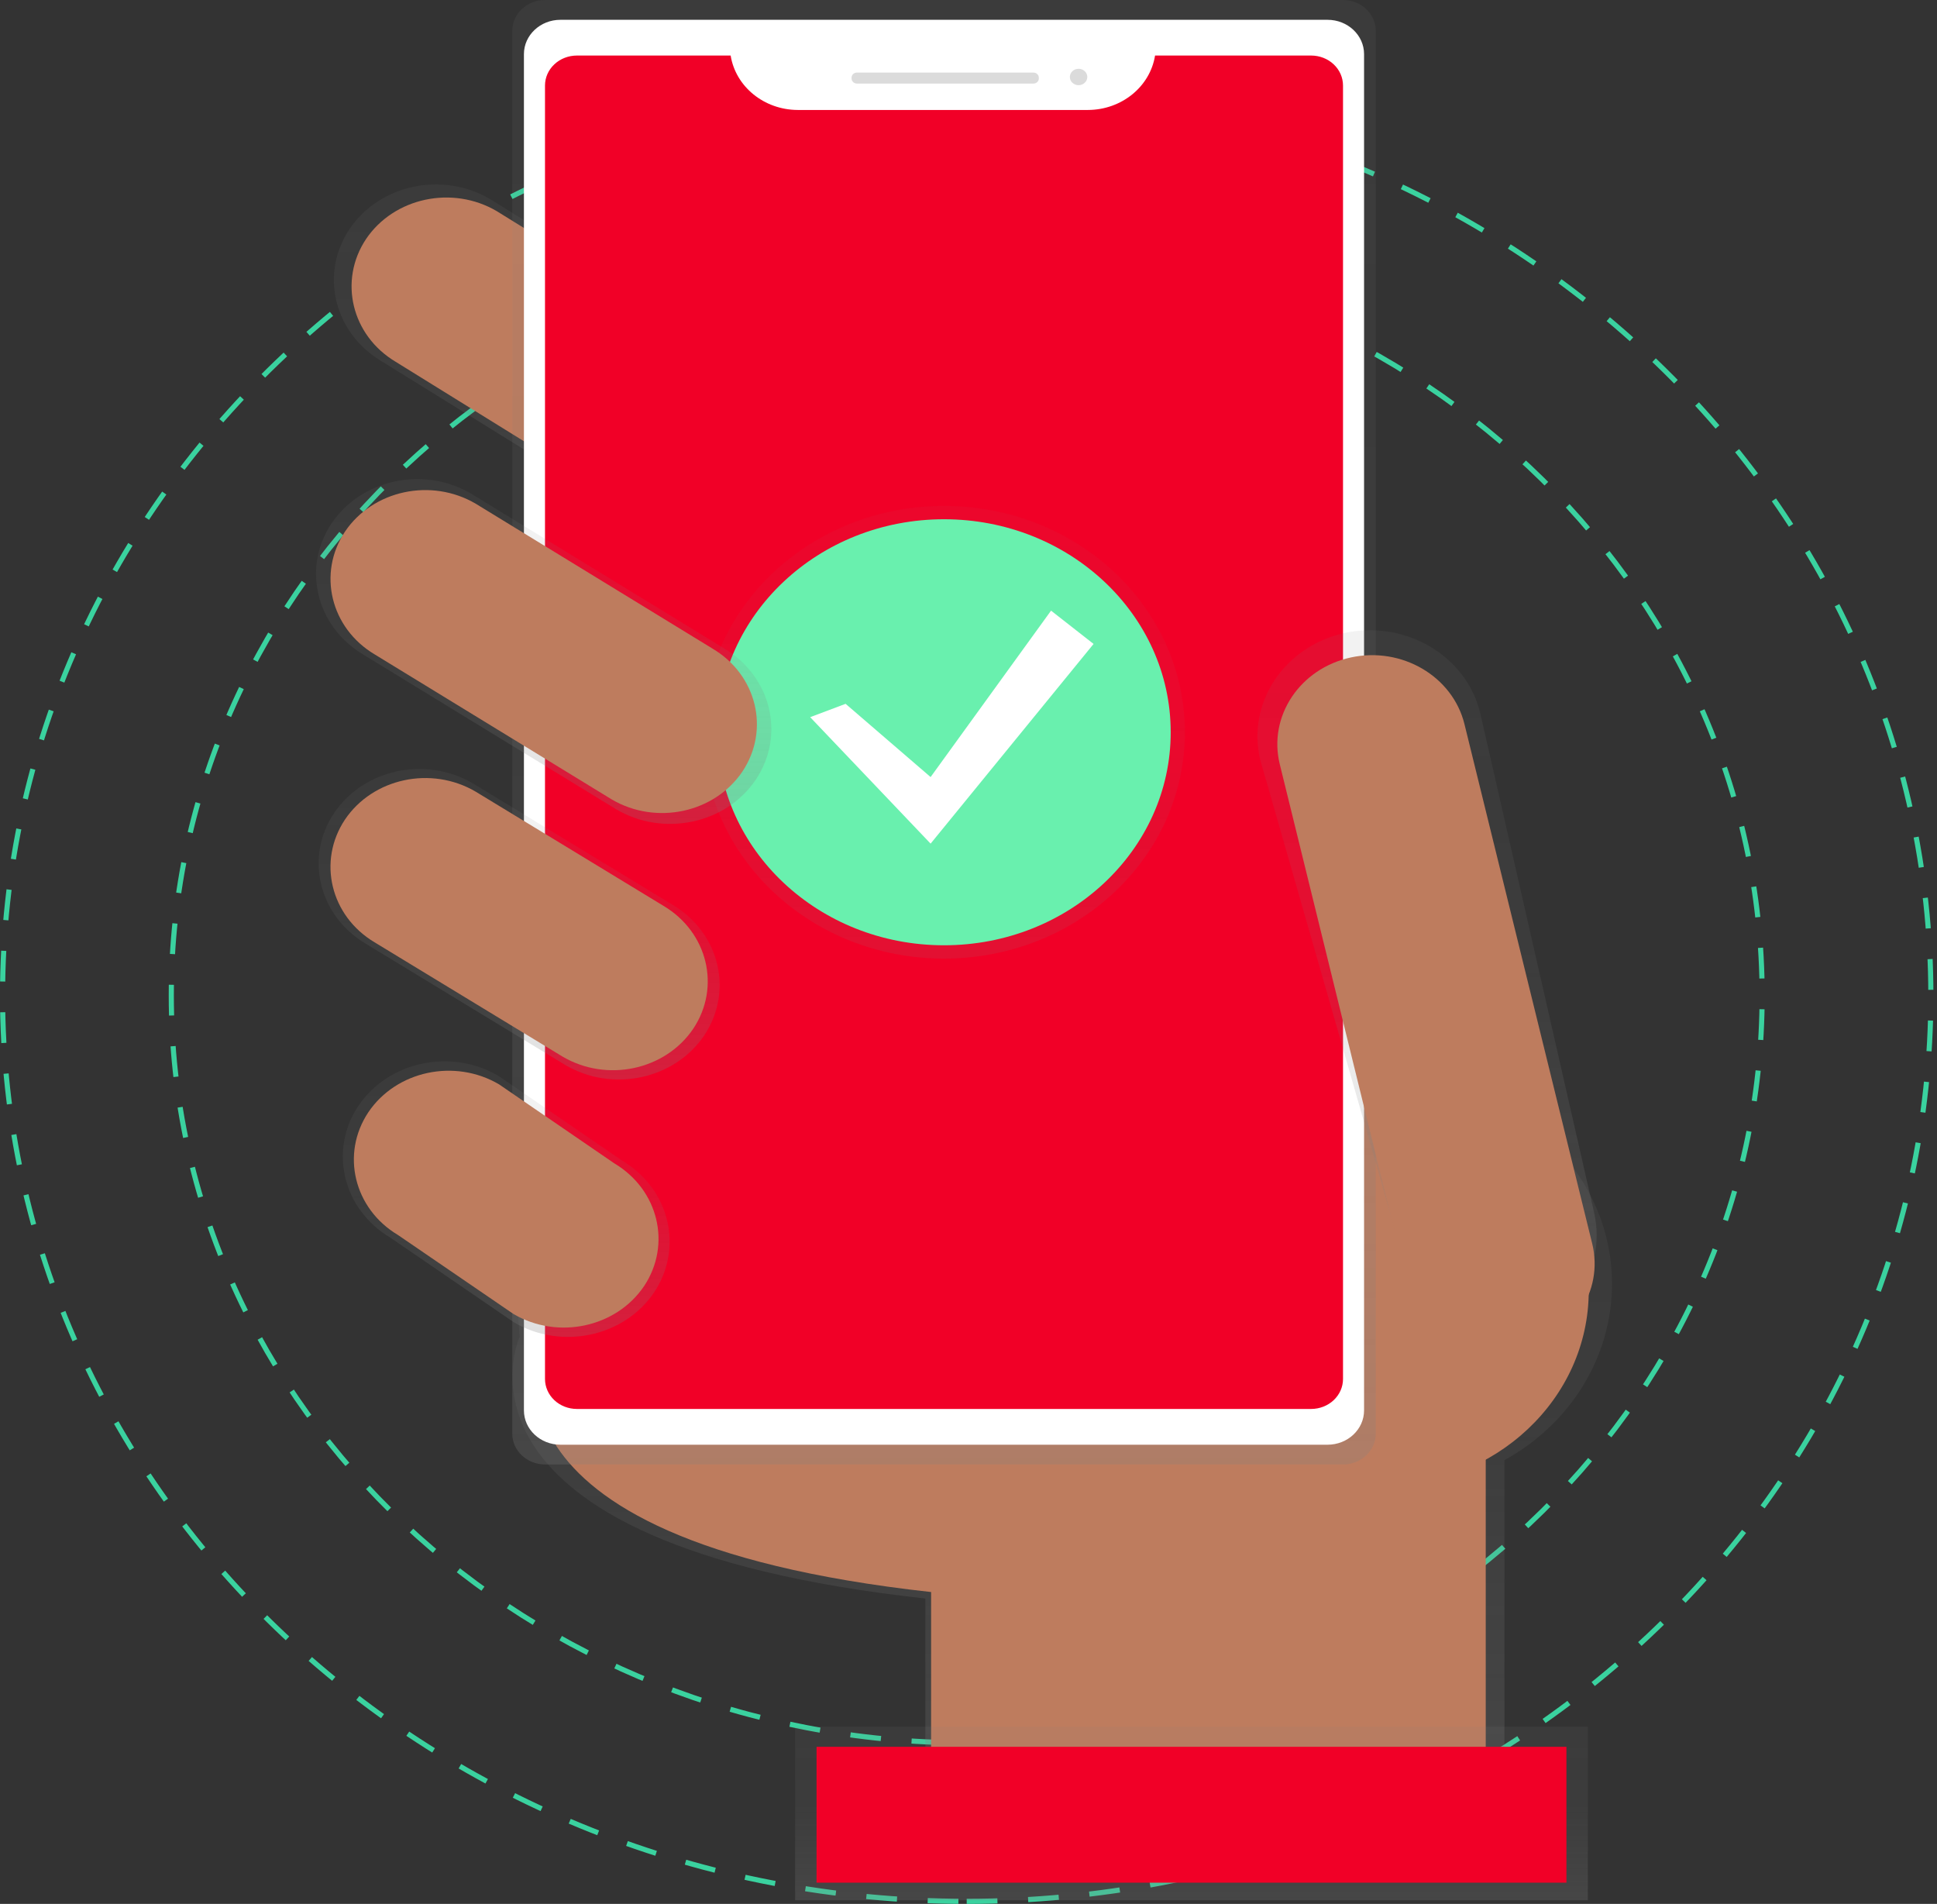 <svg width="232" height="228" viewBox="0 0 232 228" fill="none" xmlns="http://www.w3.org/2000/svg">
<rect x="0" y="0" width="232" height="228" fill="#333333" stroke="none"/>
<path fill-rule="evenodd" clip-rule="evenodd" d="M115.785 208.708C168.401 208.708 211.055 168.636 211.055 119.206C211.055 69.776 168.401 29.704 115.785 29.704C63.169 29.704 20.516 69.776 20.516 119.206C20.516 168.636 63.169 208.708 115.785 208.708Z" stroke="#3AD29F" stroke-width="0.614" stroke-dasharray="3.68 3.68"/>
<path fill-rule="evenodd" clip-rule="evenodd" d="M115.785 227.693C179.562 227.693 231.264 179.122 231.264 119.206C231.264 59.29 179.562 10.719 115.785 10.719C52.008 10.719 0.307 59.29 0.307 119.206C0.307 179.122 52.008 227.693 115.785 227.693Z" stroke="#3AD29F" stroke-width="0.614" stroke-dasharray="3.68 3.68"/>
<path d="M193.072 153.768C193.076 141.138 182.847 130.579 169.461 129.397C156.076 128.214 143.931 136.796 141.428 149.206L61.366 147.165L62.245 160.087C62.245 160.087 50.829 184.835 110.829 191.428V216.44H180.193V174.854C188.164 170.469 193.065 162.445 193.072 153.768Z" fill="url(#paint0_linear_93_891)"/>
<path d="M64.994 160.63C64.994 160.63 54.062 184.328 111.522 190.651V214.614H177.951V151.152L64.141 148.253L64.994 160.63Z" fill="#BE7C5E"/>
<path d="M98.194 61.735C94.588 67.081 87.064 68.687 81.354 65.33L45.687 43.25C39.997 39.863 38.287 32.794 41.86 27.429C45.465 22.091 52.98 20.486 58.688 23.834L94.355 45.914C100.049 49.298 101.765 56.367 98.194 61.735Z" fill="url(#paint1_linear_93_891)"/>
<path d="M96.218 60.53C92.867 65.498 85.873 66.992 80.564 63.872L47.4 43.331C42.111 40.183 40.522 33.612 43.842 28.625C47.194 23.657 54.188 22.164 59.496 25.284L92.654 45.812C97.953 48.959 99.547 55.539 96.218 60.53Z" fill="#BE7C5E"/>
<path d="M165.342 178.012C179.119 178.012 190.288 167.519 190.288 154.576C190.288 141.632 179.119 131.14 165.342 131.14C151.564 131.14 140.395 141.632 140.395 154.576C140.395 167.519 151.564 178.012 165.342 178.012Z" fill="#BE7C5E"/>
<path d="M160.851 0H65.286C63.116 0 61.357 1.653 61.357 3.692V171.684C61.357 173.722 63.116 175.375 65.286 175.375H160.851C163.021 175.375 164.78 173.722 164.78 171.684V3.692C164.78 1.653 163.021 0 160.851 0Z" fill="url(#paint2_linear_93_891)"/>
<path d="M159.003 2.372H67.127C64.711 2.372 62.752 4.212 62.752 6.482V168.899C62.752 171.169 64.711 173.009 67.127 173.009H159.003C161.42 173.009 163.378 171.169 163.378 168.899V6.482C163.378 4.212 161.42 2.372 159.003 2.372Z" fill="white"/>
<path d="M138.345 6.651C137.744 10.39 134.329 13.158 130.304 13.169H95.551C91.527 13.156 88.114 10.389 87.512 6.651H69.1C68.086 6.651 67.114 7.028 66.397 7.701C65.679 8.374 65.276 9.288 65.276 10.24V165.135C65.276 166.088 65.678 167.001 66.394 167.675C67.111 168.349 68.083 168.727 69.097 168.727H157.034C158.047 168.727 159.02 168.35 159.737 167.677C160.454 167.004 160.857 166.091 160.857 165.138V10.243C160.857 9.291 160.456 8.377 159.739 7.703C159.023 7.029 158.051 6.651 157.037 6.651H138.345Z" fill="#F10027"/>
<path d="M123.779 8.691H102.637C102.283 8.691 101.995 8.961 101.995 9.294V9.405C101.995 9.738 102.283 10.008 102.637 10.008H123.779C124.133 10.008 124.421 9.738 124.421 9.405V9.294C124.421 8.961 124.133 8.691 123.779 8.691Z" fill="#DBDBDB"/>
<path d="M129.184 10.2C129.761 10.2 130.229 9.761 130.229 9.218C130.229 8.676 129.761 8.237 129.184 8.237C128.607 8.237 128.139 8.676 128.139 9.218C128.139 9.761 128.607 10.2 129.184 10.2Z" fill="#DBDBDB"/>
<path d="M181.467 158.71C174.227 160.283 169.258 155.847 167.584 149.049L150.948 91.017C149.293 84.193 153.814 77.393 161.069 75.796C168.334 74.241 175.572 78.489 177.271 85.304L190.846 144.833C192.521 151.635 188.704 157.137 181.467 158.71Z" fill="url(#paint3_linear_93_891)"/>
<path d="M175.405 86.724C173.993 80.986 167.897 77.408 161.788 78.734C155.68 80.06 151.872 85.787 153.283 91.526L168.58 153.723C169.991 159.462 176.088 163.039 182.196 161.713C188.305 160.387 192.113 154.66 190.702 148.921L175.405 86.724Z" fill="#BE7C5E"/>
<path d="M190.182 206.773H95.233V227.566H190.182V206.773Z" fill="url(#paint4_linear_93_891)"/>
<path d="M187.616 209.184H97.8V225.457H187.616V209.184Z" fill="#F10027"/>
<path d="M84.35 123.988C80.787 129.27 73.353 130.858 67.711 127.541L43.791 113.001C38.169 109.655 36.479 102.671 40.009 97.37C43.571 92.088 51.005 90.501 56.648 93.817L80.568 108.357C86.19 111.704 87.88 118.688 84.35 123.988Z" fill="url(#paint5_linear_93_891)"/>
<path d="M78.345 154.766C74.751 160.096 67.249 161.698 61.555 158.352L46.739 148.202C41.065 144.826 39.359 137.778 42.922 132.429C46.515 127.099 54.017 125.497 59.711 128.843L74.528 138.996C80.199 142.372 81.905 149.417 78.345 154.766Z" fill="url(#paint6_linear_93_891)"/>
<g opacity="0.5">
<path d="M113.065 114.794C128.999 114.794 141.916 102.659 141.916 87.691C141.916 72.722 128.999 60.587 113.065 60.587C97.132 60.587 84.215 72.722 84.215 87.691C84.215 102.659 97.132 114.794 113.065 114.794Z" fill="url(#paint7_linear_93_891)"/>
</g>
<path d="M113.065 113.2C128.062 113.2 140.219 101.779 140.219 87.691C140.219 73.602 128.062 62.181 113.065 62.181C98.069 62.181 85.912 73.602 85.912 87.691C85.912 101.779 98.069 113.2 113.065 113.2Z" fill="#69F0AE"/>
<path d="M101.28 84.285L111.461 93.055L125.887 73.126L130.98 77.113L111.461 101.028L97.036 85.882L101.28 84.285Z" fill="white"/>
<path d="M77.148 154.009C73.796 158.978 66.803 160.471 61.495 157.351L47.676 147.901C42.387 144.752 40.797 138.182 44.118 133.195C47.47 128.226 54.464 126.733 59.772 129.853L73.588 139.321C78.866 142.468 80.456 149.025 77.148 154.009Z" fill="#BE7C5E"/>
<path d="M83.034 123.19C79.683 128.159 72.689 129.652 67.381 126.532L44.875 112.85C39.586 109.702 37.997 103.131 41.318 98.144C44.669 93.176 51.663 91.683 56.972 94.802L79.477 108.484C84.766 111.633 86.355 118.203 83.034 123.19Z" fill="#BE7C5E"/>
<path d="M90.534 93.356C86.954 98.661 79.487 100.255 73.819 96.924L43.505 78.382C37.858 75.019 36.162 68.003 39.708 62.678C43.287 57.373 50.755 55.779 56.423 59.11L86.736 77.653C92.383 81.015 94.08 88.031 90.534 93.356Z" fill="url(#paint8_linear_93_891)"/>
<path d="M88.924 92.392C85.572 97.36 78.578 98.853 73.27 95.734L44.878 78.367C39.59 75.218 38 68.648 41.321 63.661C44.673 58.692 51.666 57.199 56.975 60.319L85.363 77.686C90.653 80.833 92.244 87.404 88.924 92.392Z" fill="#BE7C5E"/>
<defs>
<linearGradient id="paint0_linear_93_891" x1="127.224" y1="216.455" x2="127.224" y2="129.292" gradientUnits="userSpaceOnUse">
<stop stop-color="#808080" stop-opacity="0.25"/>
<stop offset="0.54" stop-color="#808080" stop-opacity="0.12"/>
<stop offset="1" stop-color="#808080" stop-opacity="0.1"/>
</linearGradient>
<linearGradient id="paint1_linear_93_891" x1="70.024" y1="67.087" x2="70.024" y2="22.083" gradientUnits="userSpaceOnUse">
<stop stop-color="#808080" stop-opacity="0.25"/>
<stop offset="0.54" stop-color="#808080" stop-opacity="0.12"/>
<stop offset="1" stop-color="#808080" stop-opacity="0.1"/>
</linearGradient>
<linearGradient id="paint2_linear_93_891" x1="113.068" y1="175.372" x2="113.068" y2="-0.003" gradientUnits="userSpaceOnUse">
<stop stop-color="#808080" stop-opacity="0.25"/>
<stop offset="0.54" stop-color="#808080" stop-opacity="0.12"/>
<stop offset="1" stop-color="#808080" stop-opacity="0.1"/>
</linearGradient>
<linearGradient id="paint3_linear_93_891" x1="170.92" y1="159.024" x2="170.92" y2="75.471" gradientUnits="userSpaceOnUse">
<stop stop-color="#808080" stop-opacity="0.25"/>
<stop offset="0.54" stop-color="#808080" stop-opacity="0.12"/>
<stop offset="1" stop-color="#808080" stop-opacity="0.1"/>
</linearGradient>
<linearGradient id="paint4_linear_93_891" x1="142.714" y1="227.56" x2="142.714" y2="206.767" gradientUnits="userSpaceOnUse">
<stop stop-color="#808080" stop-opacity="0.25"/>
<stop offset="0.54" stop-color="#808080" stop-opacity="0.12"/>
<stop offset="1" stop-color="#808080" stop-opacity="0.1"/>
</linearGradient>
<linearGradient id="paint5_linear_93_891" x1="62.175" y1="129.274" x2="62.175" y2="92.087" gradientUnits="userSpaceOnUse">
<stop stop-color="#808080" stop-opacity="0.25"/>
<stop offset="0.54" stop-color="#808080" stop-opacity="0.12"/>
<stop offset="1" stop-color="#808080" stop-opacity="0.1"/>
</linearGradient>
<linearGradient id="paint6_linear_93_891" x1="60.635" y1="160.1" x2="60.635" y2="127.092" gradientUnits="userSpaceOnUse">
<stop stop-color="#808080" stop-opacity="0.25"/>
<stop offset="0.54" stop-color="#808080" stop-opacity="0.12"/>
<stop offset="1" stop-color="#808080" stop-opacity="0.1"/>
</linearGradient>
<linearGradient id="paint7_linear_93_891" x1="113.065" y1="114.794" x2="113.065" y2="60.584" gradientUnits="userSpaceOnUse">
<stop stop-color="#808080" stop-opacity="0.25"/>
<stop offset="0.54" stop-color="#808080" stop-opacity="0.12"/>
<stop offset="1" stop-color="#808080" stop-opacity="0.1"/>
</linearGradient>
<linearGradient id="paint8_linear_93_891" x1="65.119" y1="98.675" x2="65.119" y2="57.38" gradientUnits="userSpaceOnUse">
<stop stop-color="#808080" stop-opacity="0.25"/>
<stop offset="0.54" stop-color="#808080" stop-opacity="0.12"/>
<stop offset="1" stop-color="#808080" stop-opacity="0.1"/>
</linearGradient>
</defs>
</svg>
